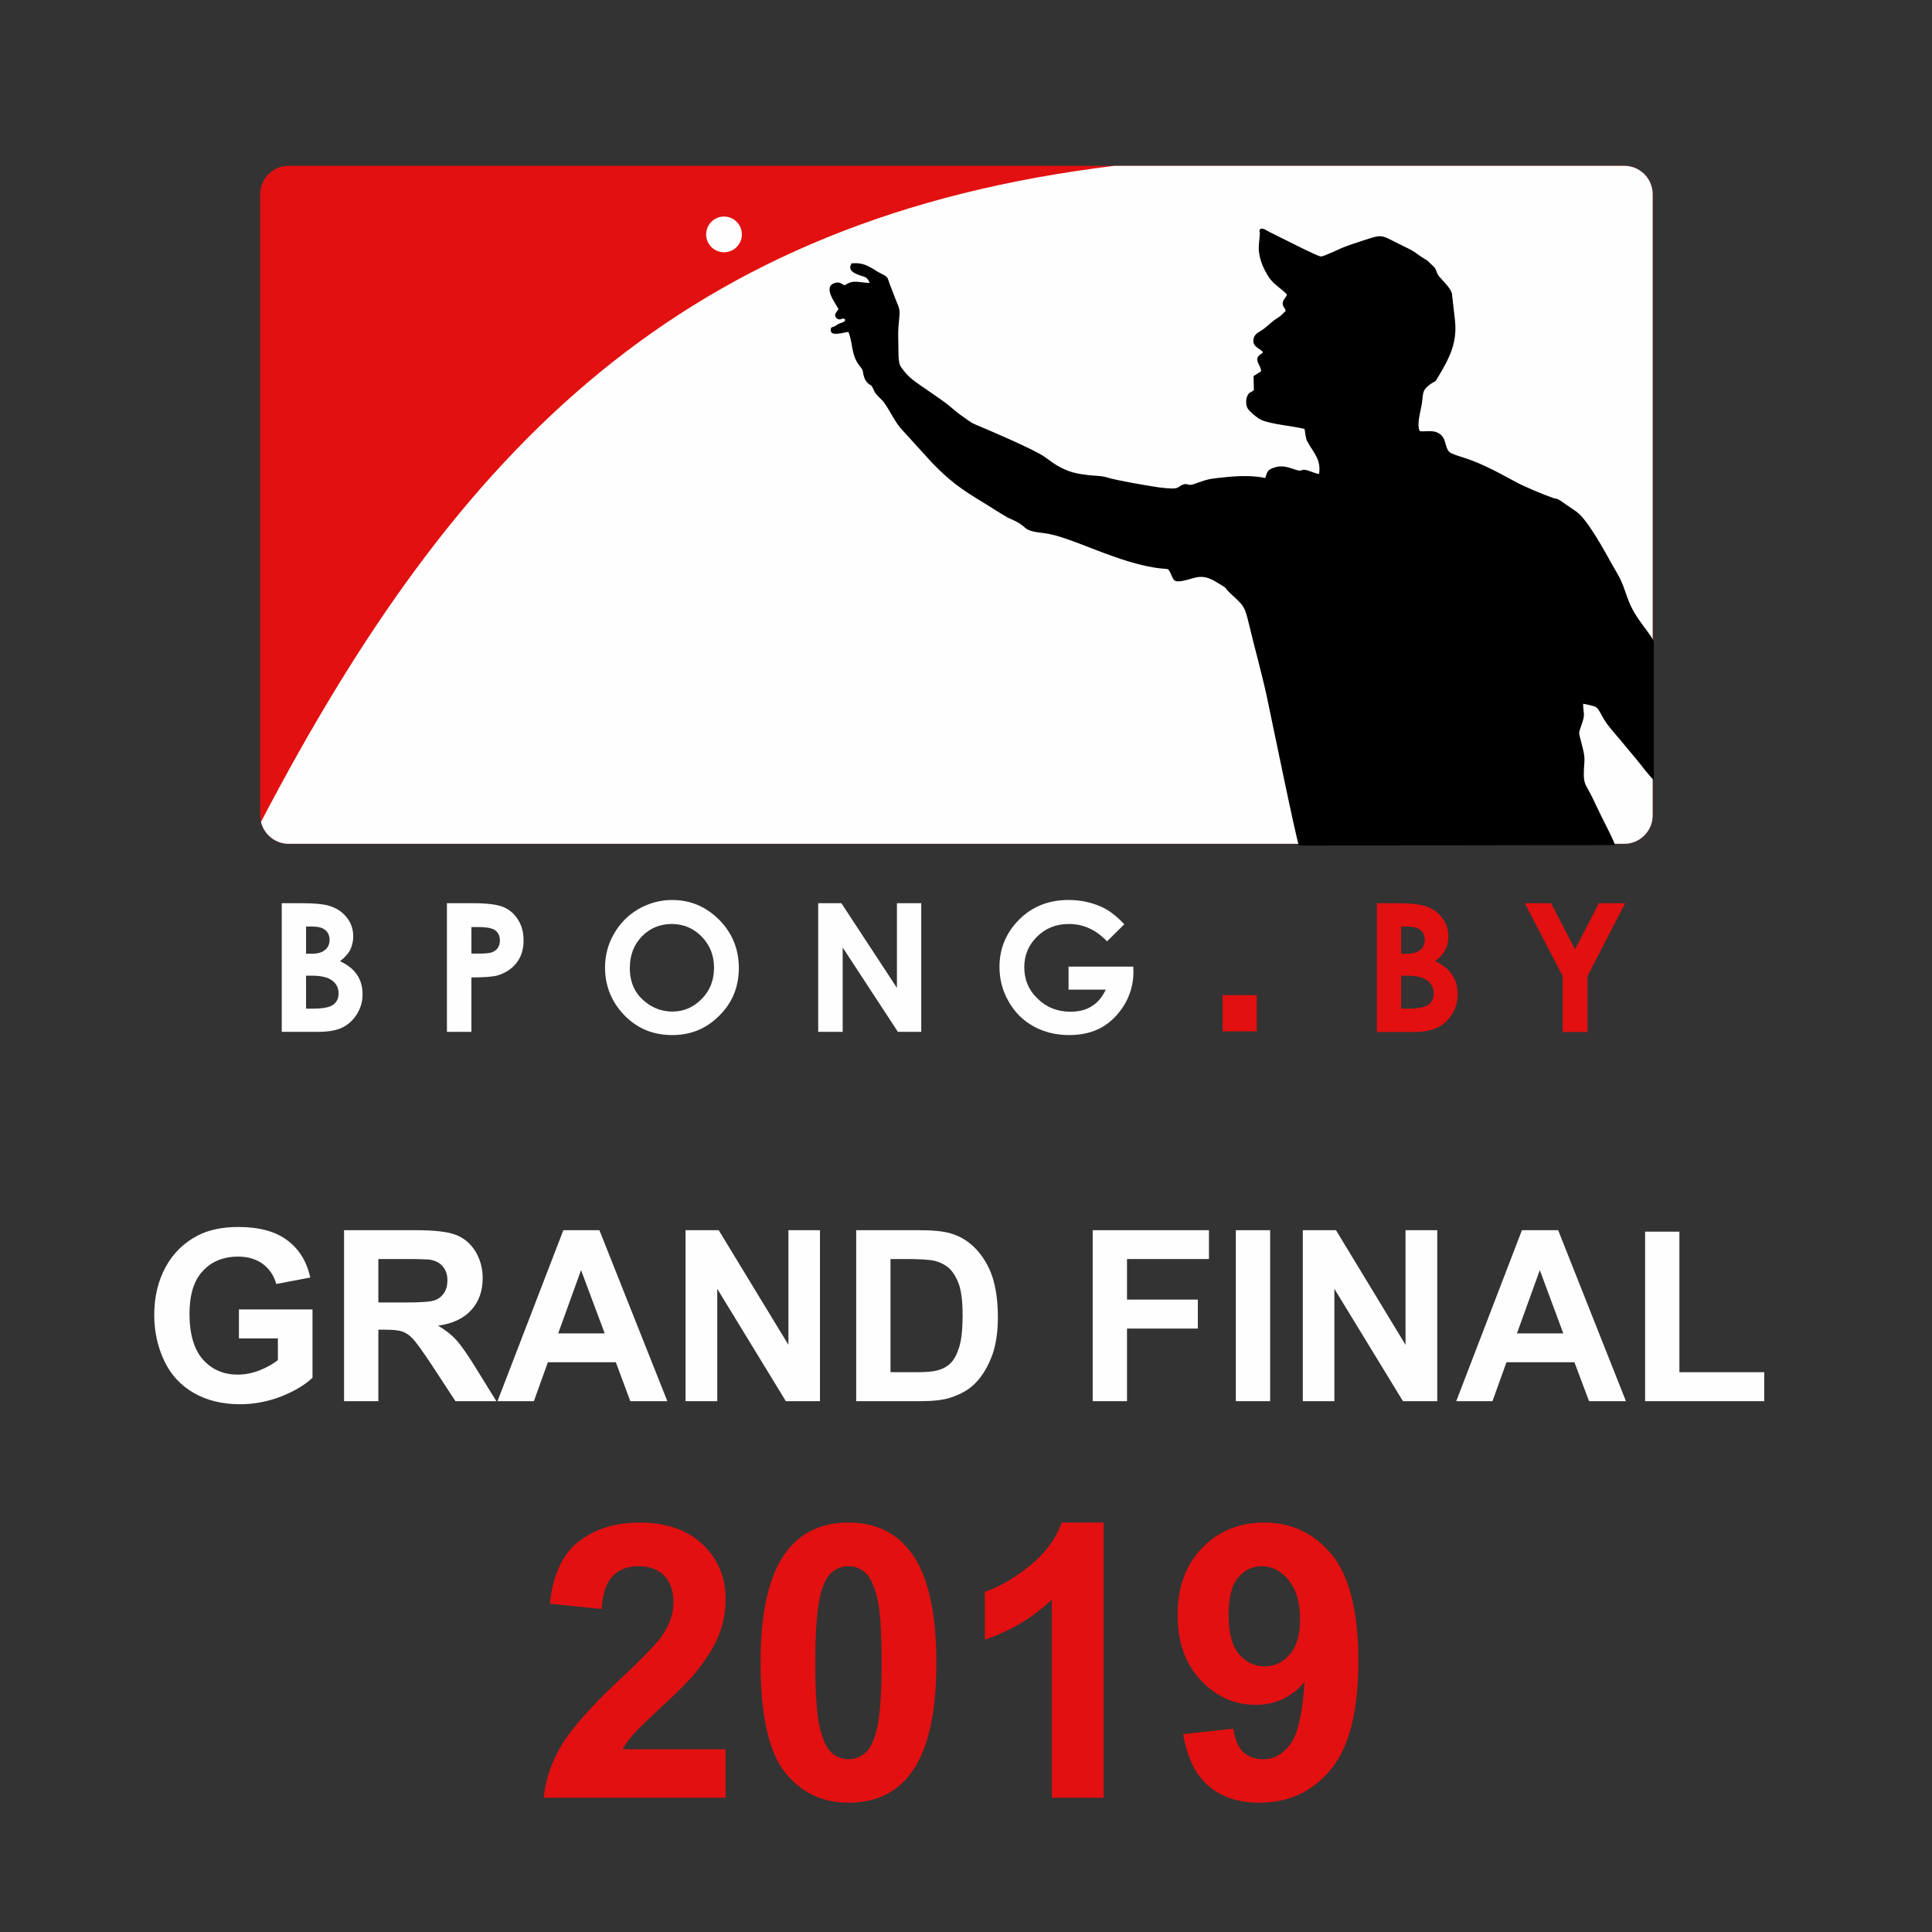 <?xml version="1.0" encoding="UTF-8"?>
<!DOCTYPE svg PUBLIC "-//W3C//DTD SVG 1.1//EN" "http://www.w3.org/Graphics/SVG/1.1/DTD/svg11.dtd">
<!-- Creator: CorelDRAW X7 -->
<svg xmlns="http://www.w3.org/2000/svg" xml:space="preserve" width="120mm" height="120mm" version="1.1" style="shape-rendering:geometricPrecision; text-rendering:geometricPrecision; image-rendering:optimizeQuality; fill-rule:evenodd; clip-rule:evenodd"
viewBox="0 0 12000 12000"
 xmlns:xlink="http://www.w3.org/1999/xlink">
 <rect x="0" y="0" width="12000" height="12000" fill="#333333" stroke="none"/>
 <defs>
  <style type="text/css">
   <![CDATA[
    .fil3 {fill:#FEFEFE}
    .fil4 {fill:black}
    .fil2 {fill:#E21010}
    .fil5 {fill:#FEFEFE;fill-rule:nonzero}
    .fil0 {fill:#FEFEFE;fill-rule:nonzero}
    .fil1 {fill:#E21010;fill-rule:nonzero}
   ]]>
  </style>
 </defs>
 <g id="Слой_x0020_1">
  <g id="_731729840">
   <path class="fil0" d="M1750 6409l0 -799 126 0c73,0 127,5 161,14 48,13 86,37 114,71 29,34 43,75 43,122 0,30 -7,58 -19,83 -13,25 -34,48 -63,70 48,23 84,51 106,85 23,34 34,75 34,122 0,44 -12,85 -35,122 -23,37 -54,65 -90,83 -37,18 -88,27 -152,27l-225 0zm151 -654l0 169 34 0c38,0 66,-8 84,-24 19,-15 28,-36 28,-63 0,-25 -9,-45 -26,-60 -18,-15 -44,-22 -80,-22l-40 0zm0 305l0 205 39 0c64,0 107,-8 129,-24 22,-16 34,-39 34,-70 0,-34 -13,-61 -40,-81 -26,-20 -69,-30 -130,-30l-32 0z"/>
   <path class="fil0" d="M2776 5610l162 0c87,0 150,8 189,24 38,16 69,43 91,79 23,36 34,79 34,129 0,56 -15,102 -44,139 -29,37 -69,63 -119,78 -30,8 -84,12 -161,12l0 338 -152 0 0 -799zm152 313l48 0c39,0 65,-3 80,-8 15,-6 27,-15 36,-27 8,-13 13,-28 13,-46 0,-31 -12,-54 -36,-68 -18,-10 -51,-16 -98,-16l-43 0 0 165z"/>
   <path class="fil0" d="M4175 5590c113,0 210,41 292,123 81,82 122,182 122,299 0,117 -40,216 -121,296 -80,81 -177,121 -292,121 -120,0 -219,-41 -299,-124 -79,-83 -119,-181 -119,-296 0,-76 19,-146 56,-210 37,-64 87,-115 152,-153 65,-37 135,-56 209,-56zm-2 149c-74,0 -136,26 -186,77 -50,52 -75,117 -75,197 0,88 31,158 95,209 49,40 105,61 169,61 71,0 133,-27 183,-79 51,-52 76,-116 76,-193 0,-76 -25,-140 -76,-193 -51,-52 -113,-79 -186,-79z"/>
   <polygon class="fil0" points="5082,5610 5226,5610 5571,6136 5571,5610 5722,5610 5722,6409 5577,6409 5234,5885 5234,6409 5082,6409 "/>
   <path class="fil0" d="M6983 5741l-107 106c-68,-72 -147,-108 -237,-108 -79,0 -144,26 -197,78 -54,53 -80,116 -80,190 0,77 27,143 83,196 55,54 123,81 203,81 53,0 97,-11 133,-34 36,-22 65,-56 87,-103l-231 0 0 -143 402 0 1 34c0,70 -18,136 -54,199 -37,62 -84,110 -141,143 -58,33 -126,49 -203,49 -83,0 -157,-18 -222,-54 -65,-36 -117,-87 -155,-154 -38,-66 -57,-138 -57,-215 0,-106 35,-198 105,-276 83,-93 191,-140 324,-140 70,0 135,13 196,39 51,21 101,59 150,112z"/>
   <path class="fil1" d="M8552 6410l0 -800 126 0c73,0 127,5 161,14 48,13 86,36 114,71 29,34 43,75 43,122 0,30 -6,58 -19,83 -13,25 -34,48 -63,70 48,23 84,51 106,85 23,34 34,75 34,122 0,45 -12,85 -35,122 -23,37 -53,65 -90,83 -37,19 -88,28 -152,28l-225 0zm151 -655l0 169 34 0c38,0 66,-8 85,-24 18,-15 27,-37 27,-63 0,-25 -9,-45 -26,-60 -18,-15 -44,-22 -80,-22l-40 0zm0 305l0 205 39 0c64,0 107,-8 129,-24 23,-16 34,-39 34,-70 0,-34 -13,-61 -39,-81 -27,-20 -70,-30 -131,-30l-32 0z"/>
   <polygon class="fil1" points="9471,5610 9634,5610 9783,5897 9931,5610 10094,5610 9860,6063 9860,6410 9706,6410 9706,6063 "/>
   <polygon class="fil2" points="7594,6181 7806,6181 7806,6406 7594,6406 "/>
   <path class="fil2" d="M1792 1030l5130 0c-2676,325 -4078,1735 -5301,4075 -3,-13 -5,-26 -5,-40l0 -3859c0,-97 79,-176 176,-176zm5130 0l2 0 3165 0c97,0 176,79 176,176l0 3859c0,96 -79,176 -176,176l-8297 0c-82,0 -152,-58 -171,-136l0 0c1223,-2340 2625,-3750 5301,-4075z"/>
   <path class="fil3" d="M6922 1030l3167 0c97,0 176,79 176,176l0 3859c0,96 -79,176 -176,176l-8297 0c-82,0 -152,-58 -171,-136l0 0c1223,-2340 2625,-3750 5301,-4075z"/>
   <circle class="fil3" cx="4497" cy="1456" r="111"/>
   <path class="fil4" d="M10031 5249c-19,-56 -65,-136 -90,-190 -16,-34 -31,-65 -47,-98 -49,-104 -65,-78 -53,-229 3,-45 -10,-82 -20,-124 -17,-66 -17,-48 4,-111 23,-68 9,-59 8,-126 105,22 80,14 131,99 27,44 67,86 100,126 37,44 69,84 105,126 20,24 76,100 103,122l0 -857c-8,-24 -25,-45 -63,-97 -65,-89 -80,-116 -117,-223 -24,-71 -41,-95 -74,-152 -48,-85 -155,-287 -228,-338l-102 -70c-16,-11 -23,-8 -41,-14 -59,-20 -189,-75 -237,-102 -98,-53 -199,-109 -308,-145 -27,-9 -56,-17 -84,-29 -55,-23 -20,-102 -94,-132 -32,-13 -72,-3 -106,-7 -19,-45 4,-114 12,-162 12,-73 -2,-89 56,-131 35,-25 22,-2 48,-46 67,-113 119,-209 103,-351l-19 -166c-10,-36 -58,-79 -80,-106 -18,-22 -14,-43 -34,-61 -67,-63 -20,-22 -79,-62 -36,-24 -37,-30 -87,-54 -168,-80 -136,-89 -266,-47 -44,14 -95,31 -137,48 -22,9 -114,54 -131,53 -23,-1 -266,-127 -315,-150 -17,-8 -44,-30 -61,-21 -11,16 -2,8 -3,30 -1,35 -9,71 -6,106 7,64 30,113 62,164 29,44 77,69 113,108 -6,15 -23,32 -26,46 -5,28 11,30 18,55 -12,10 -20,21 -34,32 -11,9 -24,16 -38,26 -23,18 -48,42 -72,59 -28,18 -58,29 -57,71 0,37 42,45 60,69 -16,18 -40,19 -35,52 4,22 22,40 23,66l-47 30 2 87c-20,18 -30,9 -42,40 -8,20 -8,51 2,71 10,20 64,65 88,75 60,26 193,37 267,55 4,25 6,57 17,78 37,69 87,110 73,202 -29,-4 -66,-24 -90,-26 -22,-1 -20,10 -44,3 -53,-15 -88,-36 -147,-16 -40,14 -41,25 -53,64 -72,-16 -163,-14 -239,-6 -37,4 -76,7 -112,14 -38,9 -62,20 -96,31 -34,10 -35,-6 -58,0 -50,14 -10,38 -157,19 -58,-8 -267,-44 -323,-62 -32,-11 -77,-9 -114,-14 -82,-10 -122,-19 -193,-59 -29,-17 -51,-35 -78,-54 -65,-46 -348,-167 -435,-203 -25,-11 -56,-35 -77,-50 -29,-20 -47,-36 -71,-56 -45,-39 -98,-71 -149,-108 -53,-37 -100,-64 -140,-114 -27,-35 -33,-38 -36,-97 -1,-40 -1,-82 -2,-122 -1,-40 3,-78 7,-118 5,-56 -4,-60 -21,-105 -12,-31 -23,-59 -35,-91 -19,-48 -9,-52 -54,-73 -58,-28 -98,-75 -187,-65 -21,37 3,55 38,69 43,17 57,10 75,52 -69,0 -98,-24 -155,15 -23,-9 -30,-24 -63,-14 -75,24 4,122 24,162 -12,21 -37,38 -6,61 30,11 25,-14 48,4 -3,20 -25,17 -45,29 -13,7 -10,8 -26,15 -14,6 -18,1 -19,19 -5,47 87,14 110,14 30,74 14,142 71,213 28,34 12,26 27,69 4,13 10,22 18,31 24,28 22,2 43,52 13,29 46,50 64,76 38,53 69,126 114,171l181 199c108,112 182,166 319,248 40,25 76,48 117,73 23,14 36,22 62,33 112,49 49,68 201,85 162,18 464,192 726,219 48,5 42,-3 60,35 12,24 14,47 47,45 85,-4 126,-60 226,-1 103,61 41,26 106,85 74,68 79,71 105,179 36,152 79,303 112,455 15,68 183,890 199,923l1 0 1962 -3z"/>
   <path class="fil5" d="M1484 8313l0 -180 457 0 0 424c-45,44 -109,82 -193,116 -85,33 -170,49 -257,49 -110,0 -205,-23 -287,-70 -81,-46 -143,-113 -184,-200 -41,-87 -62,-182 -62,-284 0,-111 23,-209 69,-295 46,-86 113,-153 201,-199 68,-35 152,-53 252,-53 131,0 233,28 306,84 73,55 120,132 141,230l-211 40c-15,-53 -43,-94 -83,-124 -41,-30 -92,-46 -153,-46 -93,0 -166,30 -221,90 -55,59 -82,148 -82,265 0,126 28,221 83,284 56,63 128,94 218,94 44,0 89,-9 133,-26 45,-18 83,-39 115,-64l0 -135 -242 0z"/>
   <path id="1" class="fil5" d="M2137 8703l0 -1062 447 0c113,0 194,9 245,28 51,19 92,53 123,102 30,49 46,105 46,167 0,80 -23,146 -70,198 -46,52 -115,85 -207,98 46,27 84,57 113,89 30,33 70,90 121,173l128 207 -254 0 -152 -232c-55,-82 -92,-134 -113,-156 -20,-21 -41,-36 -63,-44 -23,-8 -59,-12 -108,-12l-43 0 0 444 -213 0zm213 -613l157 0c102,0 165,-4 191,-13 25,-8 45,-24 59,-45 15,-21 22,-48 22,-80 0,-36 -10,-64 -29,-86 -18,-22 -45,-36 -79,-42 -18,-2 -69,-4 -155,-4l-166 0 0 270z"/>
   <path id="2" class="fil5" d="M4145 8703l-230 0 -90 -242 -422 0 -87 242 -226 0 409 -1062 224 0 422 1062zm-389 -421l-147 -393 -142 393 289 0z"/>
   <polygon id="3" class="fil5" points="4258,8703 4258,7641 4464,7641 4897,8353 4897,7641 5093,7641 5093,8703 4881,8703 4455,8005 4455,8703 "/>
   <path id="4" class="fil5" d="M5318 7641l388 0c87,0 153,6 199,20 62,18 114,51 158,98 44,47 78,104 101,172 22,68 34,152 34,251 0,88 -11,163 -32,226 -27,77 -64,140 -113,188 -36,36 -86,64 -149,85 -46,15 -109,22 -187,22l-399 0 0 -1062zm213 179l0 703 158 0c59,0 102,-3 128,-10 34,-8 63,-23 85,-44 23,-21 41,-55 56,-102 14,-48 21,-113 21,-195 0,-82 -7,-145 -21,-189 -15,-44 -35,-78 -60,-103 -26,-24 -59,-41 -98,-50 -30,-6 -88,-10 -174,-10l-95 0z"/>
   <polygon id="5" class="fil5" points="6787,8703 6787,7641 7509,7641 7509,7820 7000,7820 7000,8072 7440,8072 7440,8252 7000,8252 7000,8703 "/>
   <polygon id="6" class="fil5" points="7676,8703 7676,7641 7889,7641 7889,8703 "/>
   <polygon id="7" class="fil5" points="8092,8703 8092,7641 8298,7641 8730,8353 8730,7641 8927,7641 8927,8703 8714,8703 8288,8005 8288,8703 "/>
   <path id="8" class="fil5" d="M10099 8703l-229 0 -91 -242 -422 0 -87 242 -225 0 408 -1062 225 0 421 1062zm-389 -421l-146 -393 -142 393 288 0z"/>
   <polygon id="9" class="fil5" points="10218,8703 10218,7650 10431,7650 10431,8523 10958,8523 10958,8703 "/>
   <path id="10" class="fil1" d="M4507 10865l0 301 -1130 0c12,-114 49,-223 110,-325 61,-103 182,-239 362,-409 146,-136 235,-229 267,-278 45,-67 67,-134 67,-200 0,-73 -19,-128 -58,-168 -38,-39 -92,-58 -159,-58 -68,0 -121,20 -161,62 -39,40 -62,108 -68,204l-322 -33c19,-179 79,-308 180,-387 101,-78 227,-117 379,-117 166,0 296,46 391,136 95,91 142,204 142,339 0,76 -13,149 -40,219 -27,69 -71,141 -130,217 -38,51 -109,123 -211,218 -102,94 -167,157 -194,188 -27,31 -49,62 -66,91l641 0z"/>
   <path id="11" class="fil1" d="M5270 9457c163,0 290,59 382,177 109,139 164,371 164,694 0,322 -55,554 -165,695 -91,116 -218,174 -381,174 -164,0 -296,-64 -396,-191 -100,-127 -150,-355 -150,-682 0,-320 55,-551 165,-692 91,-117 218,-175 381,-175zm0 271c-38,0 -73,12 -103,38 -30,25 -53,70 -70,135 -22,84 -33,227 -33,427 0,200 10,337 30,412 19,75 44,124 74,149 30,25 64,38 102,38 38,0 73,-13 103,-38 30,-25 53,-70 70,-136 22,-83 33,-225 33,-425 0,-200 -10,-338 -30,-412 -19,-75 -44,-125 -74,-150 -30,-26 -64,-38 -102,-38z"/>
   <path id="12" class="fil1" d="M6855 11166l-322 0 0 -1230c-117,111 -256,194 -416,248l0 -297c85,-28 176,-80 274,-158 99,-78 166,-169 203,-272l261 0 0 1709z"/>
   <path id="13" class="fil1" d="M7349 10771l312 -34c8,64 28,112 59,143 32,31 74,47 127,47 66,0 122,-32 168,-94 46,-62 75,-191 88,-386 -81,95 -182,142 -303,142 -132,0 -247,-51 -343,-154 -96,-103 -143,-238 -143,-403 0,-172 50,-311 152,-417 101,-105 230,-158 387,-158 170,0 310,67 420,200 109,134 164,354 164,660 0,311 -57,536 -171,673 -113,138 -261,207 -444,207 -131,0 -237,-35 -318,-107 -80,-70 -132,-177 -155,-319zm726 -712c0,-105 -24,-187 -72,-245 -47,-57 -102,-86 -165,-86 -60,0 -109,24 -148,71 -40,47 -59,125 -59,233 0,109 21,190 64,241 43,51 96,77 160,77 62,0 114,-25 156,-74 43,-50 64,-122 64,-217z"/>
  </g>
 </g>
</svg>

